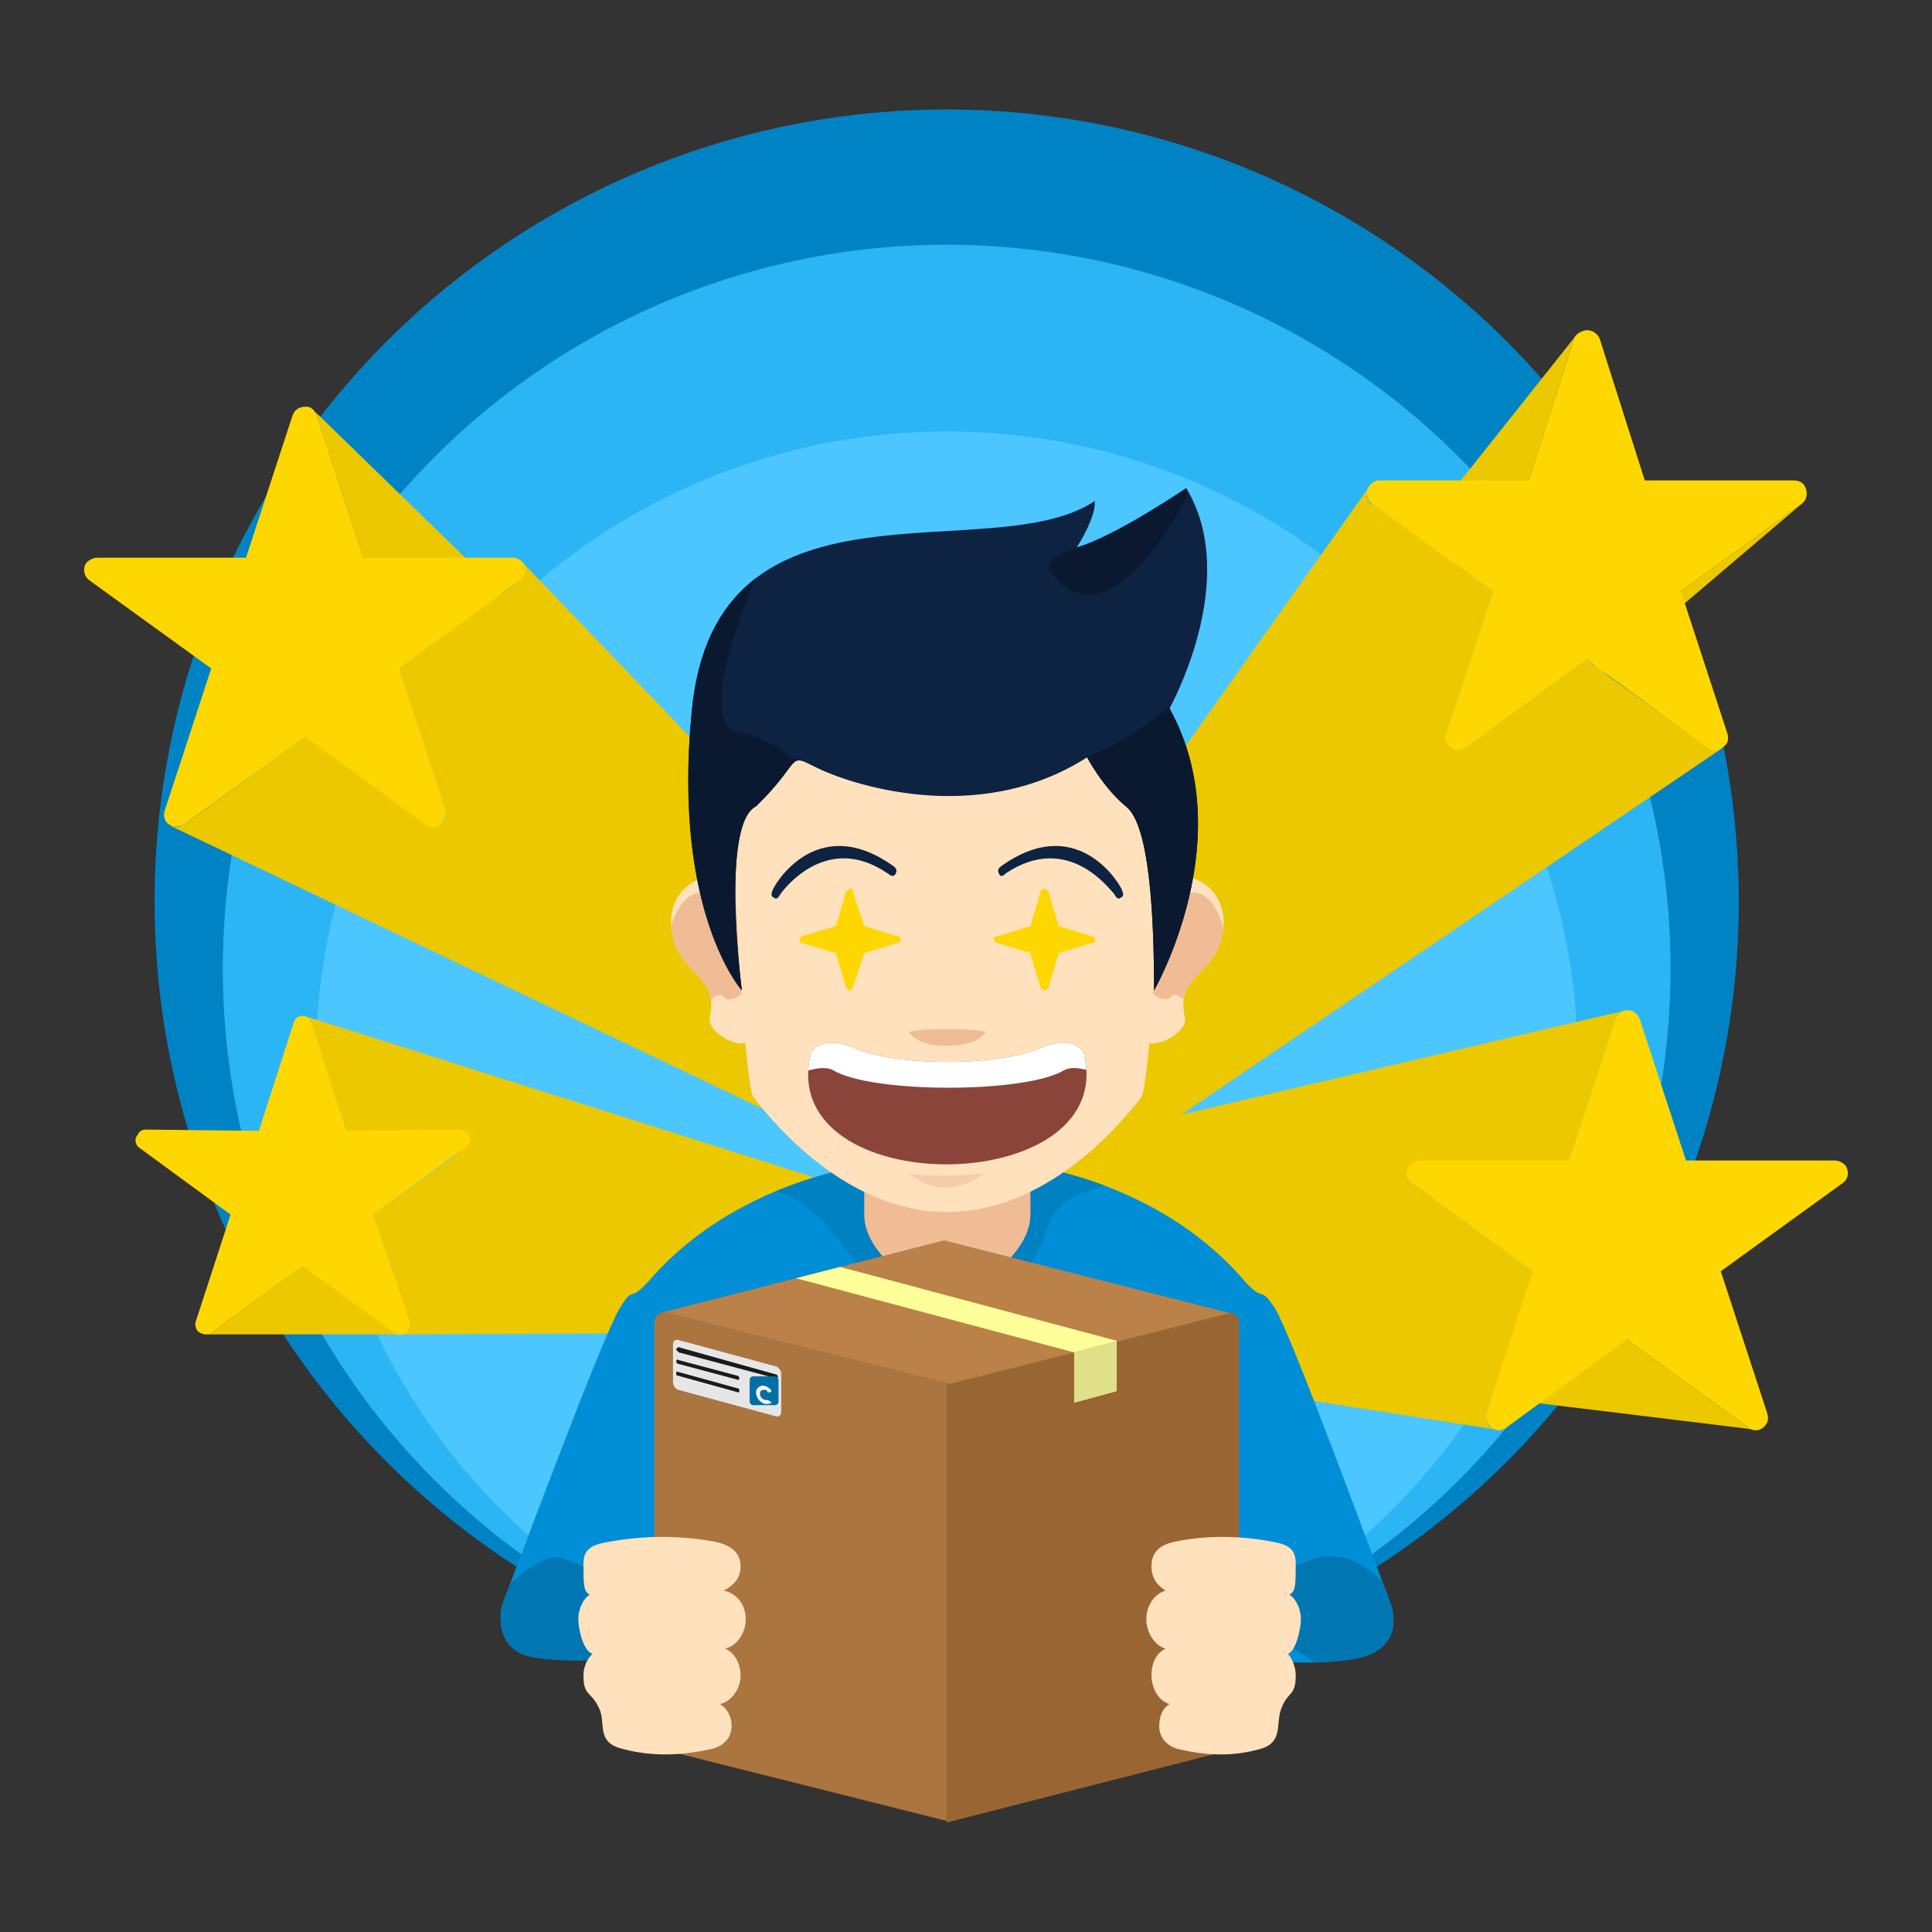 <?xml version="1.0" encoding="UTF-8"?>
<!DOCTYPE svg PUBLIC "-//W3C//DTD SVG 1.1//EN" "http://www.w3.org/Graphics/SVG/1.1/DTD/svg11.dtd">
<!-- Creator: CorelDRAW X7 -->
<svg xmlns="http://www.w3.org/2000/svg" xml:space="preserve" width="1500px" height="1500px" version="1.1" style="shape-rendering:geometricPrecision; text-rendering:geometricPrecision; image-rendering:optimizeQuality; fill-rule:evenodd; clip-rule:evenodd"
viewBox="0 0 1500 1500"
 xmlns:xlink="http://www.w3.org/1999/xlink">
 <rect x="0" y="0" width="1500" height="1500" fill="#333333" stroke="none"/>
 <defs>
  <style type="text/css">
   <![CDATA[
    .fil0 {fill:none}
    .fil30 {fill:#FDFDFE}
    .fil29 {fill:#006FA6}
    .fil7 {fill:#0077B3}
    .fil8 {fill:#0081C2}
    .fil9 {fill:#0081C2}
    .fil1 {fill:#0083C4}
    .fil6 {fill:#008FD7}
    .fil16 {fill:#0B1930}
    .fil15 {fill:#0E2242}
    .fil2 {fill:#2CB5F5}
    .fil3 {fill:#4CC6FF}
    .fil18 {fill:#8B4439}
    .fil26 {fill:#996633}
    .fil25 {fill:#AB753F}
    .fil22 {fill:#BA8148}
    .fil24 {fill:#E0E089}
    .fil27 {fill:#E6E6E6}
    .fil4 {fill:#EBC800}
    .fil14 {fill:#F0BC95}
    .fil11 {fill:#F0BC95}
    .fil13 {fill:#F7CCAA}
    .fil20 {fill:gold}
    .fil5 {fill:gold}
    .fil12 {fill:#FFE1BD}
    .fil10 {fill:#FFE1BD}
    .fil23 {fill:#FFFF99}
    .fil19 {fill:white}
    .fil17 {fill:#0E2242;fill-rule:nonzero}
    .fil28 {fill:#1A1A1A;fill-rule:nonzero}
    .fil21 {fill:gold;fill-rule:nonzero}
   ]]>
  </style>
     <clipPath id="id0">
      <path d="M506 992c-19,22 -13,4 -25,24 -13,21 -78,196 -90,227 -4,9 -6,37 20,43 60,13 195,-19 326,-18 129,0 253,34 319,19 32,-8 27,-34 23,-44 -12,-31 -76,-206 -89,-227 -13,-20 -7,-2 -26,-24 -110,-125 -349,-123 -458,0z"/>
     </clipPath>
     <clipPath id="id1">
      <path d="M916 680c23,1 38,21 33,45 -5,32 -37,32 -29,65 2,11 -21,24 -30,19 -25,-16 -28,-62 -24,-88 5,-24 27,-42 50,-41z"/>
     </clipPath>
     <clipPath id="id2">
      <path d="M555 680c-23,1 -38,21 -33,45 5,32 37,32 29,65 -2,11 21,24 29,19 25,-16 29,-62 24,-88 -4,-24 -26,-42 -49,-41z"/>
     </clipPath>
     <clipPath id="id3">
      <path d="M844 588c0,0 12,23 30,38 19,14 22,89 22,143 0,0 68,-118 12,-219 0,0 56,-100 13,-171 0,0 -56,38 -85,46 0,0 15,-23 14,-36 -81,54 -295,-31 -313,164 -15,156 39,216 39,216 0,0 -17,-129 11,-143 37,-36 23,-42 47,-30 24,12 124,47 210,-8z"/>
     </clipPath>
     <clipPath id="id4">
      <path d="M664 814c-21,-9 -33,-3 -35,6 -24,113 237,111 213,0 -2,-9 -14,-15 -35,-6 -33,14 -111,14 -143,0z"/>
     </clipPath>
      <clipPath id="id5">
       <path d="M733 963l224 57c4,0 -1,6 -17,10l-207 52 -222 -56c-3,-1 1,-6 3,-7l219 -56z"/>
      </clipPath>
       <clipPath id="id6">
        <path d="M654 984l213 57 0 7 -33 8 0 -6 -215 -58 35 -8z"/>
       </clipPath>
       <clipPath id="id7">
        <path d="M733 963l224 57c4,0 -1,6 -17,10l-207 52 -222 -56c-3,-1 1,-6 3,-7l219 -56z"/>
       </clipPath>
      <clipPath id="id8">
       <path d="M518 1019l218 55 0 340 -219 -55c-5,-1 -9,-6 -9,-11l0 -321c0,-6 5,-9 10,-8z"/>
      </clipPath>
       <clipPath id="id9">
       </clipPath>
       <clipPath id="id10">
        <path d="M518 1019l218 55 0 340 -219 -55c-5,-1 -9,-6 -9,-11l0 -321c0,-6 5,-9 10,-8z"/>
       </clipPath>
      <clipPath id="id11">
       <path d="M953 1020l-218 55 0 340 219 -56c5,-1 8,-6 8,-11l0 -321c0,-5 -4,-9 -9,-7z"/>
      </clipPath>
       <clipPath id="id12">
        <path d="M867 1041l0 39 -33 9 0 -39 -1 0 34 -9z"/>
       </clipPath>
       <clipPath id="id13">
        <path d="M953 1020l-218 55 0 340 219 -56c5,-1 8,-6 8,-11l0 -321c0,-5 -4,-9 -9,-7z"/>
       </clipPath>
 </defs>
 <g id="Layer_x0020_1">
  <rect class="fil0" width="1500" height="1500"/>
  <g id="_2264102312544">
   <rect class="fil0" width="1500" height="1500"/>
   <g>
    <g>
     <circle class="fil1" cx="735" cy="700" r="615"/>
     <circle class="fil2" cx="735" cy="752" r="562"/>
     <circle class="fil3" cx="735" cy="825" r="490"/>
    </g>
    <g>
     <polygon class="fil4" points="348,491 282,433 246,323 246,322 245,321 245,320 244,319 390,461 403,451 403,451 404,450 405,449 406,448 406,447 407,446 407,445 408,444 408,443 407,441 407,439 406,437 405,436 762,808 762,809 763,810 763,810 763,811 763,812 763,812 763,813 763,813 762,814 762,814 762,814 761,814 761,815 724,842 738,886 738,887 738,887 738,888 738,889 738,889 737,890 736,890 736,891 735,891 735,891 734,891 734,891 733,891 733,891 732,890 692,865 657,890 657,891 656,891 655,891 654,891 653,891 653,890 132,641 134,641 136,642 137,642 139,642 141,641 143,640 146,638 128,629 128,629 146,638 237,572 343,639 344,638 345,637 346,635 346,633 346,631 346,629 310,519 "/>
     <path class="fil5" d="M246 323l36 110 116 0c5,0 10,4 10,10 0,3 -2,6 -5,8l0 0 -93 68 36 110c1,5 -2,11 -7,13 -3,1 -7,0 -9,-2l-93 -68 -94 68c-4,3 -11,2 -14,-2 -2,-3 -2,-6 -1,-9l0 0 36 -110 -94 -68c-5,-3 -6,-10 -3,-14 3,-3 6,-4 9,-4l115 0 36 -110c2,-6 7,-8 13,-7 3,1 5,4 6,7z"/>
    </g>
    <g>
     <path class="fil4" d="M1130 438l57 -65 35 -110 1 -1 0 -1 1 -1 -124 156 -35 -25 -334 462 35 25 -13 41 -1 1 0 0 0 1 1 1 0 0 1 1 0 0 1 1 0 0 1 0 0 0 1 0 0 0 1 -1 0 0 0 0 35 -25 34 25 1 0 1 1 1 0 0 0 1 0 1 -1 505 -342 -2 1 -2 0 -2 0 -2 0 -2 0 -1 -1 -1 -1 16 -11 0 0 -16 11 -80 -58 154 -131 -94 68 -67 58 -6 -5 -93 68 -1 1 -1 0 -1 1 -1 0 -2 0 -1 0 -1 0 -2 0 -1 -1 -2 -1 -1 -1 -1 -2 -1 -2 0 -2 0 -2 0 -2 36 -110 -29 -21zm-400 412l0 0 0 1 0 0 0 1 0 0 0 0 1 1 0 0 334 -462 -1 0 -1 -1 0 -1 -1 -1 0 -1 -1 -1 0 -2 0 -1 0 -2 1 -2 1 -1 -333 470 0 1 0 0 0 1z"/>
     <path class="fil5" d="M1222 263l-35 110 -116 0c-5,0 -10,5 -10,10 0,3 2,6 4,8l0 0 94 68 -36 110c-2,6 1,11 6,13 4,1 7,0 10,-2l93 -68 94 69c4,3 10,2 14,-3 2,-2 2,-6 1,-9l0 0 -36 -110 94 -68c4,-3 5,-9 2,-14 -2,-3 -5,-4 -9,-4l-115 0 -35 -110c-2,-5 -8,-8 -13,-6 -3,1 -6,3 -7,6z"/>
    </g>
    <g>
     <path class="fil4" d="M700 937l8 24 39 10 0 0 1 0 0 0 1 1 0 0 0 1 0 1 0 0 0 0 0 1 0 0 0 0 -1 1 0 0 0 0 0 0 -29 21 11 33 0 1 0 0 0 1 0 0 0 1 -1 0 0 1 -1 0 0 0 0 0 -417 2 1 0 1 0 0 0 -153 0 1 0 1 -1 2 0 71 -52 70 4 -15 -44 65 -47 -86 -18 -27 -84 0 -1 -1 -1 0 0 -1 -1 0 -1 -1 0 -1 -1 -1 0 461 146 1 0 0 0 0 1 0 0 1 0 0 1 0 0 0 0zm30 93l-56 0 0 0 56 0z"/>
     <path class="fil5" d="M242 794l27 84 88 -1c4,0 8,4 8,8 0,3 -2,5 -4,6l0 0 -71 52 28 83c1,4 -1,9 -5,10 -3,1 -6,0 -8,-2l-70 -51 -71 52c-4,2 -8,1 -11,-2 -1,-2 -2,-5 -1,-7l0 0 27 -83 -71 -52c-3,-2 -4,-7 -1,-10 1,-3 4,-4 6,-4l88 1 27 -84c1,-4 5,-6 9,-5 3,1 4,3 5,5z"/>
    </g>
    <g>
     <polygon class="fil4" points="712,916 700,951 655,957 654,957 653,957 653,958 652,958 652,959 652,959 652,960 652,961 652,961 652,961 652,962 652,962 653,963 653,963 653,963 653,963 688,988 675,1029 675,1030 675,1031 675,1031 675,1032 675,1032 676,1033 676,1033 677,1034 678,1034 1162,1110 1161,1110 1159,1109 1157,1108 1156,1107 1155,1105 1154,1103 1154,1101 1154,1099 1154,1097 1158,1085 1363,1110 1361,1110 1359,1109 1357,1108 1263,1040 1175,1035 1190,987 1097,919 1097,919 1096,918 1095,918 1094,917 1094,916 1093,915 1093,915 1218,901 1254,791 1254,790 1255,789 1255,788 1256,787 1257,786 1258,786 1259,785 1260,785 714,913 714,914 713,914 713,914 712,914 712,915 712,915 712,915 "/>
     <path class="fil5" d="M1254 791l-36 110 -116 0c-5,0 -10,5 -10,10 0,3 2,6 5,8l0 0 93 68 -36 110c-1,6 2,11 7,13 3,1 7,0 9,-2l93 -68 94 68c4,4 11,3 14,-2 2,-2 2,-6 1,-9l0 0 -36 -110 94 -68c5,-3 6,-9 3,-14 -3,-3 -6,-4 -9,-4l-115 0 -36 -110c-2,-5 -7,-8 -13,-6 -3,1 -5,3 -6,6z"/>
    </g>
    <path class="fil6" d="M506 992c-19,22 -13,4 -25,24 -13,21 -78,196 -90,227 -4,9 -6,37 20,43 60,13 195,-19 326,-18 129,0 253,34 319,19 32,-8 27,-34 23,-44 -12,-31 -76,-206 -89,-227 -13,-20 -7,-2 -26,-24 -110,-125 -349,-123 -458,0z"/>
    <g style="clip-path:url(#id0)">
     <g>
      <path id="1" class="fil7" d="M1028 1208c19,1 33,1 67,45 33,44 -61,45 -61,45 0,0 -120,-59 -6,-90z"/>
      <path class="fil8" d="M595 922c0,0 31,8 49,32 18,24 42,51 51,59 44,42 76,3 83,-2 6,-6 26,-28 36,-60 11,-32 64,-32 61,-34 -2,-1 -145,-52 -244,-3 0,0 -22,-23 -36,8z"/>
      <path class="fil7" d="M434 1209c0,0 -20,-6 -67,52 -46,57 61,52 61,52 0,0 119,-68 6,-104z"/>
      <path class="fil9" d="M912 1340c0,0 19,-226 22,-263 2,-37 -3,0 -8,9 -4,8 -14,99 -38,113 -24,14 27,28 -10,52 -36,23 -70,101 -30,103 40,2 66,-15 64,-14z"/>
      <path class="fil9" d="M555 1340c0,0 -19,-226 -22,-263 -2,-37 3,0 8,9 4,8 14,99 38,113 24,14 -27,28 10,52 36,23 70,101 30,103 -40,2 -66,-15 -64,-14z"/>
     </g>
    </g>
    <path class="fil0" d="M506 992c-19,22 -13,4 -25,24 -13,21 -78,196 -90,227 -4,9 -6,37 20,43 60,13 195,-19 326,-18 129,0 253,34 319,19 32,-8 27,-34 23,-44 -12,-31 -76,-206 -89,-227 -13,-20 -7,-2 -26,-24 -110,-125 -349,-123 -458,0z"/>
    <path class="fil10" d="M916 680c23,1 38,21 33,45 -5,32 -37,32 -29,65 2,11 -21,24 -30,19 -25,-16 -28,-62 -24,-88 5,-24 27,-42 50,-41z"/>
    <g style="clip-path:url(#id1)">
     <g>
      <path id="1" class="fil11" d="M953 737c0,0 -4,-45 -28,-44 -23,2 -42,21 -44,46 -2,25 22,43 28,35 6,-7 18,13 28,12 10,-2 17,-50 16,-49z"/>
     </g>
    </g>
    <path class="fil0" d="M916 680c23,1 38,21 33,45 -5,32 -37,32 -29,65 2,11 -21,24 -30,19 -25,-16 -28,-62 -24,-88 5,-24 27,-42 50,-41z"/>
    <path class="fil10" d="M555 680c-23,1 -38,21 -33,45 5,32 37,32 29,65 -2,11 21,24 29,19 25,-16 29,-62 24,-88 -4,-24 -26,-42 -49,-41z"/>
    <g style="clip-path:url(#id2)">
     <g>
      <path id="1" class="fil11" d="M517 737c0,0 5,-45 29,-44 23,2 42,21 44,46 2,25 -22,43 -28,35 -6,-7 -18,13 -28,12 -10,-2 -17,-50 -17,-49z"/>
     </g>
    </g>
    <path class="fil0" d="M555 680c-23,1 -38,21 -33,45 5,32 37,32 29,65 -2,11 21,24 29,19 25,-16 29,-62 24,-88 -4,-24 -26,-42 -49,-41z"/>
    <path class="fil11" d="M736 830l0 0c35,0 64,29 64,64l0 49c0,36 -56,65 -64,65 -10,0 -65,-29 -65,-65l0 -49c0,-35 29,-64 65,-64z"/>
    <path class="fil12" d="M735 941c-83,0 -142,-79 -150,-89 -6,-8 -14,-143 -14,-169 0,-100 73,-180 164,-180 91,0 165,80 165,180 0,26 -8,161 -14,169 -8,10 -67,89 -151,89z"/>
    <path class="fil13" d="M706 911c0,0 18,4 58,0 0,0 -29,25 -58,0z"/>
    <path class="fil14" d="M735 812c0,0 21,1 30,-10 0,0 2,-3 -30,-3 -32,0 -29,3 -29,3 9,11 29,10 29,10z"/>
    <path class="fil15" d="M844 588c0,0 12,23 30,38 19,14 22,89 22,143 0,0 68,-118 12,-219 0,0 56,-100 13,-171 0,0 -56,38 -85,46 0,0 15,-23 14,-36 -81,54 -295,-31 -313,164 -15,156 39,216 39,216 0,0 -17,-129 11,-143 37,-36 23,-42 47,-30 24,12 124,47 210,-8z"/>
    <g style="clip-path:url(#id3)">
     <g>
      <path id="1" class="fil16" d="M920 377c0,0 3,2 1,9 -2,7 -62,118 -105,58 0,0 -9,-9 15,-17 24,-8 89,-50 89,-50z"/>
      <path class="fil16" d="M592 436c0,0 -56,123 -20,132 37,9 34,19 57,26 24,6 -19,56 -19,56 0,0 -3,147 -33,130 -30,-18 -71,-101 -54,-148 17,-46 -34,-69 -4,-100 30,-31 -12,-50 73,-96z"/>
      <path class="fil16" d="M843 589l1 -2c0,0 27,-8 63,-37 35,-29 45,95 36,118 -8,23 -27,122 -52,111 -25,-11 -22,-135 -48,-190z"/>
     </g>
    </g>
    <path class="fil0" d="M844 588c0,0 12,23 30,38 19,14 22,89 22,143 0,0 68,-118 12,-219 0,0 56,-100 13,-171 0,0 -56,38 -85,46 0,0 15,-23 14,-36 -81,54 -295,-31 -313,164 -15,156 39,216 39,216 0,0 -17,-129 11,-143 37,-36 23,-42 47,-30 24,12 124,47 210,-8z"/>
    <path class="fil0" d="M604 693c0,0 34,-58 87,-17"/>
    <path class="fil17" d="M606 694c-1,2 -3,5 -5,3 -3,-1 -2,-4 -1,-6 -1,0 32,-62 93,-19 3,2 4,4 2,7 -2,2 -3,1 -6,-1 -47,-32 -80,12 -83,16z"/>
    <path class="fil17" d="M865 694c1,2 3,5 5,3 3,-1 2,-4 1,-6 1,0 -32,-62 -93,-19 -3,2 -4,4 -2,7 1,2 3,1 5,-1 48,-32 80,12 84,16z"/>
    <path class="fil18" d="M664 814c-21,-9 -33,-3 -35,6 -24,113 237,111 213,0 -2,-9 -14,-15 -35,-6 -33,14 -111,14 -143,0z"/>
    <g style="clip-path:url(#id4)">
     <g>
      <path id="1" class="fil19" d="M597 845c0,0 36,-22 50,-14 30,18 149,18 179,0 14,-8 50,14 50,14 -1,1 -15,-33 -15,-33l-34 -17 -181 0 -34 17c0,0 -14,34 -15,33z"/>
     </g>
    </g>
    <path class="fil0" d="M664 814c-21,-9 -33,-3 -35,6 -24,113 237,111 213,0 -2,-9 -14,-15 -35,-6 -33,14 -111,14 -143,0z"/>
    <path class="fil0" d="M643 733c0,0 26,-14 52,9"/>
    <path class="fil20" d="M662 692l9 27 26 8c2,0 3,2 2,3 0,1 -1,2 -2,2l-26 8 -9 27c0,1 -2,2 -3,2 -1,-1 -1,-1 -2,-2l-8 -27 -27 -8c-1,0 -2,-2 -1,-3 0,-1 1,-2 1,-2l27 -8 8 -27c1,-1 2,-2 4,-2 1,0 1,1 1,2z"/>
    <path class="fil21" d="M800 719l8 -27c1,-1 1,-2 2,-2 2,0 3,1 4,2l8 27 26 8c1,0 2,1 2,2 1,1 0,3 -2,3l-26 8 -8 27c-1,1 -1,1 -2,2 -2,0 -3,-1 -4,-2l-8 -27 -26 -8c-1,0 -2,-1 -2,-2 -1,-1 0,-3 2,-3l26 -8z"/>
    <g>
     <path class="fil22" d="M733 963l224 57c4,0 -1,6 -17,10l-207 52 -222 -56c-3,-1 1,-6 3,-7l219 -56z"/>
     <g style="clip-path:url(#id5)">
      <g>
       <polygon id="1" class="fil23" points="620,975 867,1041 867,1080 834,1089 834,1050 579,982 "/>
      </g>
      <g style="clip-path:url(#id6)">
       <g>
        <polygon id="2" class="fil24" points="830,1051 871,1040 871,1085 829,1096 "/>
       </g>
      </g>
      <g style="clip-path:url(#id7)">
       <polygon class="fil0" points="620,975 867,1041 867,1080 834,1089 834,1050 579,982 "/>
      </g>
     </g>
     <path class="fil0" d="M733 963l224 57c4,0 -1,6 -17,10l-207 52 -222 -56c-3,-1 1,-6 3,-7l219 -56z"/>
     <path class="fil25" d="M518 1019l218 55 0 340 -219 -55c-5,-1 -9,-6 -9,-11l0 -321c0,-6 5,-9 10,-8z"/>
     <g style="clip-path:url(#id8)">
      <g>
       <polygon id="1" class="fil23" points="620,975 867,1041 867,1080 834,1089 834,1050 579,982 "/>
      </g>
      <g style="clip-path:url(#id9)">
       <g>
        <polygon id="2" class="fil24" points="830,1051 871,1040 871,1085 829,1096 "/>
       </g>
      </g>
      <g style="clip-path:url(#id10)">
       <polygon class="fil0" points="620,975 867,1041 867,1080 834,1089 834,1050 579,982 "/>
      </g>
     </g>
     <path class="fil0" d="M518 1019l218 55 0 340 -219 -55c-5,-1 -9,-6 -9,-11l0 -321c0,-6 5,-9 10,-8z"/>
     <path class="fil26" d="M953 1020l-218 55 0 340 219 -56c5,-1 8,-6 8,-11l0 -321c0,-5 -4,-9 -9,-7z"/>
     <g style="clip-path:url(#id11)">
      <g>
       <polygon id="1" class="fil23" points="620,975 867,1041 867,1080 834,1089 834,1050 579,982 "/>
      </g>
      <g style="clip-path:url(#id12)">
       <g>
        <polygon id="2" class="fil24" points="830,1051 871,1040 871,1085 829,1096 "/>
       </g>
      </g>
      <g style="clip-path:url(#id13)">
       <polygon class="fil0" points="620,975 867,1041 867,1080 834,1089 834,1050 579,982 "/>
      </g>
     </g>
     <path class="fil0" d="M953 1020l-218 55 0 340 219 -56c5,-1 8,-6 8,-11l0 -321c0,-5 -4,-9 -9,-7z"/>
    </g>
    <g>
     <rect class="fil27" transform="matrix(0.236 0.064 -0 0.269 522.526 1039.22)" width="356" height="144" rx="17" ry="17"/>
     <path class="fil28" d="M527 1050c-1,-1 -2,-2 -2,-2 0,-1 1,-2 2,-2l75 21c1,0 2,1 2,2 0,1 -1,1 -2,1l-75 -20z"/>
     <path class="fil28" d="M527 1059c-1,0 -2,-1 -2,-2 0,-1 1,-2 2,-1l45 12c1,0 2,1 2,2 0,1 -1,2 -2,1l-45 -12z"/>
     <path class="fil28" d="M526 1068c-1,0 -1,-1 -1,-2 0,-1 0,-1 1,-1l47 13c1,0 1,1 1,2 0,1 0,1 -1,1l-47 -13z"/>
     <g>
      <rect class="fil29" transform="matrix(0.002 0 -0 0.002 582.033 1068.58)" width="11200" height="11200" rx="1350" ry="1350"/>
      <path class="fil30" d="M594 1076c2,1 4,2 5,4l-1 1 -2 0c0,-1 -1,-2 -2,-2 -3,0 -4,1 -4,3 0,2 1,4 4,5 1,0 2,0 2,0l2 1 1 1c-1,1 -3,1 -5,1 -4,-1 -7,-5 -7,-9 0,-3 3,-6 7,-5z"/>
     </g>
    </g>
    <path class="fil10" d="M988 1197c-26,-5 -52,-5 -76,0 -10,2 -18,7 -18,19l0 0c0,10 5,15 11,19 -8,2 -15,11 -15,22l0 0c0,11 7,21 15,23 -7,3 -11,11 -11,21l0 0c0,10 6,20 14,22 -5,3 -8,9 -8,17l0 0c0,10 7,16 15,18 21,5 42,6 63,0 19,-5 12,-20 17,-32 5,-13 11,-9 11,-25l0 0c0,-6 -2,-12 -6,-17 6,-2 10,-19 10,-27l0 0c0,-8 -4,-16 -9,-19 5,-2 5,-8 5,-24l0 0c0,-13 -8,-15 -18,-17z"/>
    <path class="fil10" d="M473 1197c28,-5 55,-5 82,0 10,2 20,7 20,19l0 0c0,10 -6,15 -13,19 10,2 17,11 17,22l0 0c0,11 -7,21 -16,23 7,3 12,11 12,21l0 0c0,10 -7,20 -16,22 5,3 9,9 9,17l0 0c0,10 -7,16 -16,18 -23,5 -45,6 -68,0 -22,-5 -13,-20 -19,-32 -6,-13 -12,-9 -12,-25l0 0c0,-6 2,-12 7,-17 -7,-2 -11,-19 -11,-27l0 0c0,-8 4,-16 9,-19 -5,-2 -5,-8 -5,-24l0 0c0,-13 9,-15 20,-17z"/>
   </g>
  </g>
 </g>
</svg>
